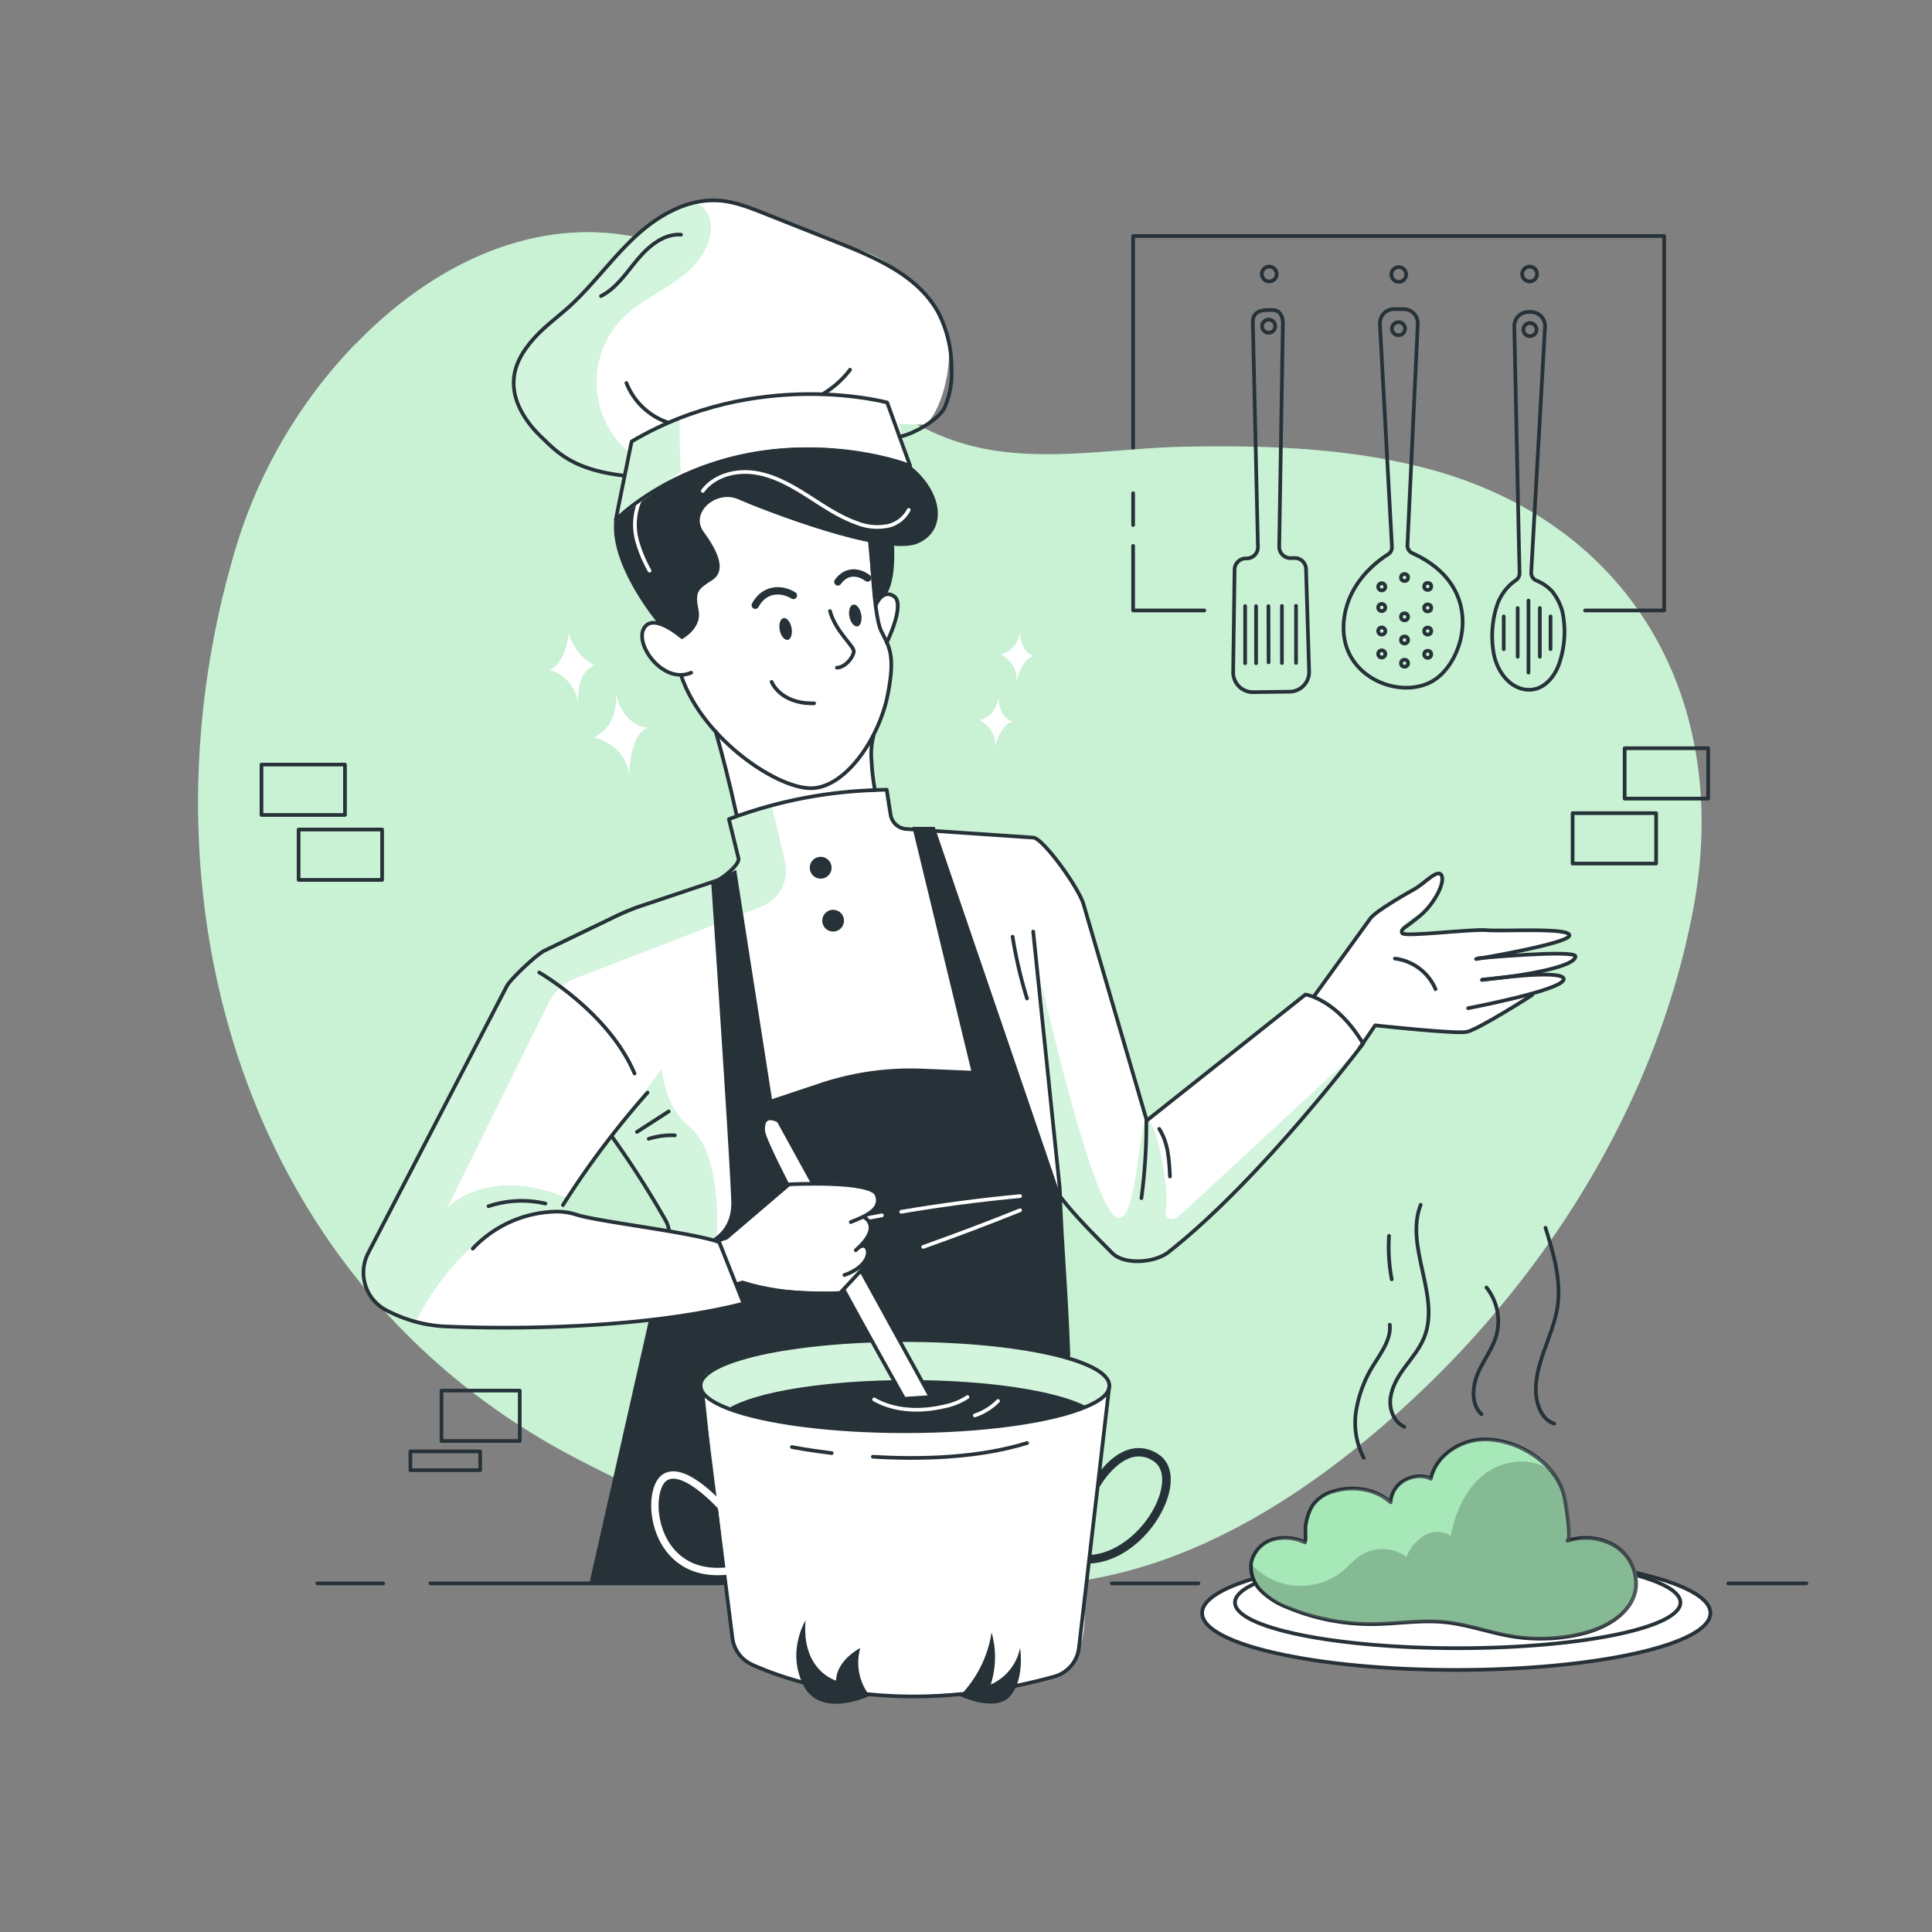 <svg xmlns="http://www.w3.org/2000/svg" viewBox="0 0 500 500"><rect x="0" y="0" width="500" height="500" fill="#808080" stroke="none"/><g id="freepik--background-simple--inject-161"><path d="M369.94,121.43c-1.43-.38-2.88-.75-4.32-1.08-19.3-4.52-39.2-5.11-58.93-4.74-18.06.33-37.23,4.3-55-.15-12.19-3-23-10.2-32.53-18.39C208,87.46,198,76.14,185.1,69c-32.17-17.9-64.41-6.78-88.41,15.47l-.1.1c-1.53,1.41-3,2.88-4.47,4.37A1.14,1.14,0,0,0,92,89a130.13,130.13,0,0,0-30.17,50.24,231.27,231.27,0,0,0-6.62,26.54.23.23,0,0,0,0,.12c-.35,1.82-.68,3.64-1,5.47a.5.5,0,0,1,0,.12C41,253.1,72.31,337.45,149.13,377.41c36.81,19.15,80.28,35.68,122.73,32.56,27.12-2,52.06-14.7,73.47-30.85,46.23-34.88,82.38-87.08,93-144.54C448,181.71,422.75,135.68,369.94,121.43Z" style="fill:#92E3A9"></path><path d="M369.94,121.43c-1.43-.38-2.88-.75-4.32-1.08-19.3-4.52-39.2-5.11-58.93-4.74-18.06.33-37.23,4.3-55-.15-12.19-3-23-10.2-32.53-18.39C208,87.46,198,76.14,185.1,69c-32.17-17.9-64.41-6.78-88.41,15.47l-.1.1c-1.53,1.41-3,2.88-4.47,4.37A1.14,1.14,0,0,0,92,89a130.13,130.13,0,0,0-30.17,50.24,231.27,231.27,0,0,0-6.62,26.54.23.23,0,0,0,0,.12c-.35,1.82-.68,3.64-1,5.47a.5.5,0,0,1,0,.12C41,253.1,72.31,337.45,149.13,377.41c36.81,19.15,80.28,35.68,122.73,32.56,27.12-2,52.06-14.7,73.47-30.85,46.23-34.88,82.38-87.08,93-144.54C448,181.71,422.75,135.68,369.94,121.43Z" style="fill:#fff;opacity:0.5"></path></g><g id="freepik--Table--inject-161"><g id="freepik--table-line--inject-161"><line x1="447.27" y1="409.78" x2="467.5" y2="409.78" style="fill:none;stroke:#263238;stroke-linecap:round;stroke-linejoin:round;stroke-width:0.953px"></line><line x1="287.71" y1="409.78" x2="310.16" y2="409.78" style="fill:none;stroke:#263238;stroke-linecap:round;stroke-linejoin:round;stroke-width:0.953px"></line><line x1="111.38" y1="409.78" x2="186.75" y2="409.78" style="fill:none;stroke:#263238;stroke-linecap:round;stroke-linejoin:round;stroke-width:0.953px"></line><line x1="82.12" y1="409.78" x2="99.18" y2="409.78" style="fill:none;stroke:#263238;stroke-linecap:round;stroke-linejoin:round;stroke-width:0.953px"></line></g></g><g id="freepik--Stars--inject-161"><g id="freepik--stars--inject-161"><path d="M159.36,179.26s1.25,8.14-5.65,11.59c0,0,8.33,1.78,9.1,9.83,0,0,.16-11,4.94-12.33C167.75,188.35,161.28,188.25,159.36,179.26Z" style="fill:#fff"></path><path d="M258.47,180.28s-.39,5-5,6.07c0,0,4.68,2.22,4,7.09,0,0,1.63-6.49,4.65-6.61C262.17,186.83,258.35,185.86,258.47,180.28Z" style="fill:#fff"></path><path d="M264,163.28s-.4,5-5,6.07c0,0,4.67,2.22,4,7.09,0,0,1.63-6.49,4.65-6.61C267.66,169.83,263.84,168.86,264,163.28Z" style="fill:#fff"></path><path d="M147.18,163.64s-.35,7.44-4.93,9.73a10.58,10.58,0,0,1,7.46,8.94s-1-8.33,4.16-10.09A13.33,13.33,0,0,1,147.18,163.64Z" style="fill:#fff"></path></g></g><g id="freepik--Dish--inject-161"><g id="freepik--dish--inject-161"><ellipse cx="376.88" cy="417.45" rx="65.77" ry="14.73" style="fill:#fff;stroke:#263238;stroke-linecap:round;stroke-linejoin:round;stroke-width:0.953px"></ellipse><ellipse cx="377.25" cy="414.73" rx="57.64" ry="11.82" style="fill:none;stroke:#263238;stroke-linecap:round;stroke-linejoin:round;stroke-width:0.953px"></ellipse><path d="M338.13,399a11.94,11.94,0,0,0-8.34-.76,8,8,0,0,0-5.56,5.94,8.76,8.76,0,0,0,2.58,7.36,19.8,19.8,0,0,0,6.82,4.26,55.56,55.56,0,0,0,21.78,4.33c6.27,0,12.54-1.12,18.78-.5,6,.58,11.68,2.72,17.6,3.68a45.64,45.64,0,0,0,18.18-.73c6.14-1.51,12.68-5.23,13.75-11.46A11.46,11.46,0,0,0,418.55,400a14.91,14.91,0,0,0-12.47-1.44c1.09-.34-.51-10-.79-11.3-2-9-12.63-15.37-21.47-14.89-5.94.32-11.87,4.35-13.12,10.16-2-1.13-4.87-.7-6.9.42a7,7,0,0,0-3.51,5.66c-3.91-3.56-10-4.39-15-2.77a9.57,9.57,0,0,0-5.29,3.73,13.82,13.82,0,0,0-1.58,4.39C338.05,395.6,338.51,397.38,338.13,399Z" style="fill:#92E3A9"></path><path d="M337.72,399.18a11.87,11.87,0,0,0-8.34-.75,8,8,0,0,0-5.56,5.94,8.75,8.75,0,0,0,2.59,7.35,19.69,19.69,0,0,0,6.81,4.27A55.77,55.77,0,0,0,355,420.32c6.27,0,12.55-1.13,18.79-.51,6,.59,11.67,2.72,17.59,3.69a45.69,45.69,0,0,0,18.19-.73c6.14-1.52,12.68-5.23,13.74-11.47a11.44,11.44,0,0,0-5.16-11.11,15,15,0,0,0-12.48-1.45c1.09-.34-.5-10-.79-11.3-2-9-12.63-15.36-21.47-14.89-5.94.32-11.87,4.35-13.12,10.16-2-1.12-4.87-.7-6.89.43a7,7,0,0,0-3.52,5.66c-3.91-3.57-9.95-4.39-15-2.78a9.67,9.67,0,0,0-5.29,3.73,14.13,14.13,0,0,0-1.58,4.4C337.64,395.78,338.1,397.55,337.72,399.18Z" style="fill:none;stroke:#263238;stroke-linecap:round;stroke-linejoin:round;stroke-width:0.953px"></path><path d="M338.15,399.24a11.85,11.85,0,0,0-8.33-.75,8,8,0,0,0-5.56,5.93,8.76,8.76,0,0,0,2.58,7.36,19.8,19.8,0,0,0,6.82,4.26,55.75,55.75,0,0,0,21.78,4.34c6.27,0,12.54-1.13,18.78-.51,6,.59,11.68,2.72,17.6,3.69a45.46,45.46,0,0,0,18.18-.74c6.14-1.51,12.68-5.23,13.75-11.46a11.44,11.44,0,0,0-5.17-11.11,14.91,14.91,0,0,0-12.47-1.45c1.09-.34-.51-10-.8-11.3-2-9-12.62-15.36-21.47-14.89-5.93.32-11.86,4.35-13.11,10.16-2-1.12-4.87-.7-6.9.43a7,7,0,0,0-3.51,5.65c-3.91-3.56-9.95-4.38-15-2.77a9.69,9.69,0,0,0-5.28,3.73,13.79,13.79,0,0,0-1.58,4.4C338.08,395.84,338.54,397.61,338.15,399.24Z" style="fill:#fff;opacity:0.19"></path><path d="M401.87,381.16c-4.67-4.23-12.4-3.6-17.45.16s-7.79,9.95-8.95,16.14a6.55,6.55,0,0,0-6.89-.06,11.59,11.59,0,0,0-4.58,5.49,10.66,10.66,0,0,0-12.31-.08,47.28,47.28,0,0,0-3.56,3.24,17.38,17.38,0,0,1-24.08-1s-3.57,5.07,10.14,10.82,22.62,5,30,4.08,16.68.74,23.17,3,25.4,2.41,32.07-4.82,5.93-21.32-13.35-20C406.12,398.07,406.34,385.2,401.87,381.16Z" style="opacity:0.2"></path><path d="M363.44,369.27c-2.71-1.24-4-4.59-3.58-7.55s2-5.58,3.8-8,3.73-4.72,4.87-7.48c4.43-10.8-5.11-23.57-.86-34.44" style="fill:none;stroke:#263238;stroke-linecap:round;stroke-linejoin:round;stroke-width:0.953px"></path><path d="M402.24,368.44c-2.55-.78-4-3.48-4.51-6.1-1.51-8.22,4.15-16,5.37-24.23,1-6.85-1.07-13.75-3.13-20.37" style="fill:none;stroke:#263238;stroke-linecap:round;stroke-linejoin:round;stroke-width:0.953px"></path><path d="M383.41,366c-2.71-2.55-2.41-7-1-10.42s3.85-6.44,4.85-10a14,14,0,0,0-2.57-12.38" style="fill:none;stroke:#263238;stroke-linecap:round;stroke-linejoin:round;stroke-width:0.953px"></path><path d="M359.48,319.84a45.14,45.14,0,0,0,.7,11.25" style="fill:none;stroke:#263238;stroke-linecap:round;stroke-linejoin:round;stroke-width:0.953px"></path><path d="M359.68,342.83c.35,3.73-2.12,7.05-4.09,10.24A31.87,31.87,0,0,0,351,364.9a19.67,19.67,0,0,0,1.94,12.4" style="fill:none;stroke:#263238;stroke-linecap:round;stroke-linejoin:round;stroke-width:0.953px"></path></g></g><g id="freepik--Character--inject-161"><g id="freepik--character--inject-161"><path d="M225.34,192.14l1,12.23,0,.29a21.53,21.53,0,0,0-2.53-.15c-6.64,0-17,2.18-24.35,4-5.16,1.28-8.88,2.38-8.88,2.38l-1.11-4.41L185.26,190c-3.41-2.93-8.61-14.44-8.61-14.44-4.23-.65-9.49-4.49-10.63-9.86s5.47-4.84,5.47-4.84l4.28-2.63,5.36-14.63s-4.71-10.89,4.56-15.27,40.79,10.88,40.79,10.88l3.41,14.31c4.38,1.78-.25,12.5-.25,12.5s.42.17.9,6.5S225.34,192.14,225.34,192.14Z" style="fill:#fff"></path><path d="M214.81,158.15c1.4,5.32,6.33,9.11,6.15,10.48-.23,1.76-2.4,4.14-4.37,4.17" style="fill:none;stroke:#263238;stroke-linecap:round;stroke-linejoin:round;stroke-width:0.953px"></path><path d="M224.52,149.59s-4.33-3.53-7.68,1" style="fill:none;stroke:#263238;stroke-linecap:round;stroke-linejoin:round;stroke-width:1.907px"></path><path d="M199.69,176.47s2.2,5.74,11,5.55" style="fill:none;stroke:#263238;stroke-linecap:round;stroke-linejoin:round;stroke-width:0.953px"></path><path d="M205.32,154.1c-3.16-1.95-7.54-1.78-9.86,2.53" style="fill:none;stroke:#263238;stroke-linecap:round;stroke-linejoin:round;stroke-width:1.907px"></path><path d="M204.85,162.48c.29,1.56-.14,3-1,3.11s-1.76-1-2.06-2.53.15-2.95,1-3.1S204.55,160.93,204.85,162.48Z" style="fill:#263238"></path><path d="M222.88,159c.29,1.56-.14,3-1,3.11s-1.76-1-2.06-2.53.15-2.95,1-3.11S222.58,157.42,222.88,159Z" style="fill:#263238"></path><path d="M176.24,164.7s-7.32-6.36-9.64-2,5.21,14.48,12.28,11.39" style="fill:none;stroke:#263238;stroke-linecap:round;stroke-linejoin:round;stroke-width:0.953px"></path><path d="M225.47,140.9s.56,18.33,2.59,22.41,3.77,6.11,1.63,16.75-10.3,23.07-19,23.9S182,191.53,176.34,175" style="fill:none;stroke:#263238;stroke-linecap:round;stroke-linejoin:round;stroke-width:0.953px"></path><path d="M176.44,165.45s5.31-2.75,4.35-7.51-.29-5.35,3.52-7.8,1.45-7.51-2.2-12.49,3.29-10.94,8.94-8.44,37.85,15.17,46.5,11.41,6.17-15.78-5.48-22.5c0,0-6.29-7.51-4.6-14.42s-38.65-27.78-57.56,14.72c0,0-9,3.51-10.85,15.59-1.84,11.89,11.17,27.27,11.17,27.27S174.83,163.65,176.44,165.45Z" style="fill:#263238"></path><path d="M181.88,127.05c3-4,8.46-5.43,13.37-4.73s9.37,3.21,13.56,5.86,8.31,5.55,13,7.19a14,14,0,0,0,8.3.67,8,8,0,0,0,5.06-4.07" style="fill:none;stroke:#fff;stroke-linecap:round;stroke-linejoin:round;stroke-width:0.953px"></path><path d="M173.49,123.82c-3.6.24-6.74,2.94-8.14,6.27a16.11,16.11,0,0,0-.25,10.6,34.3,34.3,0,0,0,3,7" style="fill:none;stroke:#fff;stroke-linecap:round;stroke-linejoin:round;stroke-width:0.953px"></path><path d="M226.05,190.5a18.46,18.46,0,0,0-.5,6.29,55.52,55.52,0,0,0,.83,7.39" style="fill:none;stroke:#263238;stroke-linecap:round;stroke-linejoin:round;stroke-width:0.953px"></path><path d="M185.22,189.28c1.73,6.12,3.65,13.49,5.42,21.69" style="fill:none;stroke:#263238;stroke-linecap:round;stroke-linejoin:round;stroke-width:0.953px"></path><path d="M226.59,156.76s1.64-4.46,4.74-2.48-1.84,12-1.84,12" style="fill:none;stroke:#263238;stroke-linecap:round;stroke-linejoin:round;stroke-width:0.953px"></path><path d="M231.12,137.82s1.55,12.61-2.21,16.59l-2.88.89-1.52-16.75Z" style="fill:#263238"></path><path d="M157.18,122s-10.14-.71-19.94-12.37-1.88-19.85,3-24.23,16.92-16.39,21.95-22,15.11-12.71,26.5-10.85S211.17,61.31,222,64.49s21.62,15,23.21,22.71-1.83,19.8-5.8,22.71l-6.83-.21,3,10.35S195,104,158.75,134.13l3.07-10.78Z" style="fill:#fff"></path><path d="M175.83,108.23c0,4.61.07,9.22.36,13.81l-16.85,12.52,4.12-20.3Z" style="fill:#92E3A9"></path><path d="M175.83,108.23c0,4.61.21,9.73.49,14.32l-17,12,4.12-20.3Z" style="fill:#fff;opacity:0.6"></path><path d="M177.83,52.87a4.25,4.25,0,0,1,4.57,1.4A7.25,7.25,0,0,1,183.9,59c-.05,5.55-4.18,10.25-8.71,13.47s-9.71,5.56-13.69,9.44a23.74,23.74,0,0,0,0,34c.45.43.91.84,1.35,1.29l-1.39,5.68s-18-2.35-24.18-13.25-4.23-16,1.16-22.4,12.39-9.88,19.25-19.65S177.83,52.87,177.83,52.87Z" style="fill:#92E3A9"></path><path d="M177.83,52.87a4.25,4.25,0,0,1,4.57,1.4A7.25,7.25,0,0,1,183.9,59c-.05,5.55-4.18,10.25-8.71,13.47s-9.71,5.56-13.69,9.44a23.74,23.74,0,0,0,0,34c.45.43.91.84,1.35,1.29l-1.39,5.68s-18-2.35-24.18-13.25-4.23-16,1.16-22.4,12.39-9.88,19.25-19.65S177.83,52.87,177.83,52.87Z" style="fill:#fff;opacity:0.6"></path><path d="M159.34,134.56s27.9-28.92,76.2-14l-5.94-16.39S196,95,163.46,114.26Z" style="fill:none;stroke:#263238;stroke-linecap:round;stroke-linejoin:round;stroke-width:0.953px"></path><path d="M232.81,113c3.43-.55,10.12-4.36,11.64-7.49a22.38,22.38,0,0,0,1.81-10.19A31.3,31.3,0,0,0,242.89,81c-5.17-9.57-16.08-14.26-26.19-18.27l-18.92-7.51c-3.83-1.52-7.74-3.06-11.85-3.33-8.15-.53-15.85,4-21.81,9.61s-10.75,12.35-16.8,17.85c-2.95,2.68-6.19,5-8.92,8s-5,6.46-5.39,10.43c-.58,5.71,2.78,11.14,6.91,15.13s8.16,8.6,21.42,10.17" style="fill:none;stroke:#263238;stroke-linecap:round;stroke-linejoin:round;stroke-width:0.953px"></path><path d="M212.9,102A24.74,24.74,0,0,0,220,95.68" style="fill:none;stroke:#263238;stroke-linecap:round;stroke-linejoin:round;stroke-width:0.953px"></path><path d="M172.74,109.3a17.64,17.64,0,0,1-10.62-10.17" style="fill:none;stroke:#263238;stroke-linecap:round;stroke-linejoin:round;stroke-width:0.953px"></path><path d="M176.25,60.73c-4.48-.32-8.4,3-11.27,6.42s-5.43,7.44-9.44,9.47" style="fill:none;stroke:#263238;stroke-linecap:round;stroke-linejoin:round;stroke-width:0.953px"></path><path d="M337.84,257.6l-41.28,32.22s-15.85-51.64-16.78-58.07c-2.54-6.19-11.75-14.84-11.75-14.84s-33.85-1.67-36.29-3.07-2.71-9.49-2.71-9.49c-.88,0-1.8,0-2.73,0s-1.66.08-2.51.14a141.07,141.07,0,0,0-24,4.39c-6.43,1.68-10.93,3.18-10.93,3.18l2.5,10.86-1.81,2.72c-5.93,4.43-38.42,15.2-46.83,19a138.13,138.13,0,0,0-10.58,9.28S103,311.1,98.48,318.08a28.11,28.11,0,0,0-4.31,14.59c3.35,7.15,8.27,7.62,13.34,9.37a23.78,23.78,0,0,1,2.5,1c5.93,2.78,58.22-1.36,58.22-1.36s-3.76,18.62,13.38,11.54c27.43-11.34,93-3.49,93-3.49l-1.57-42,14.86,17s6.95,4.09,15.31-1.13c12.71-8.21,49.56-53.56,49.56-53.56C349.21,261.63,337.84,257.6,337.84,257.6Zm-165.6,65.48-3-3c-5.18-3.14-24.5-6.78-24.5-6.78l13.6-19.65s14.35,22.2,15,24.08S172.24,323.08,172.24,323.08Z" style="fill:#fff"></path><path d="M200.85,367.89l3.08,66.37s-10.08-2.52-12.88-6.72S182,360.43,182,360.43,188,365.93,200.85,367.89Z" style="fill:#92E3A9"></path><path d="M200.85,367.89l3.08,66.37s-10.08-2.52-12.88-6.72S182,360.43,182,360.43,188,365.93,200.85,367.89Z" style="fill:#fff;opacity:0.56"></path><path d="M173.76,318.83,158,294.29l13.19-17.45s1,9.87,6.85,14.45c9.37,7.31,7.31,29.78,7.31,29.78Z" style="fill:#92E3A9"></path><path d="M173.76,318.83,158,294.29l13.19-17.45s1,9.87,6.85,14.45c9.37,7.31,7.31,29.78,7.31,29.78Z" style="fill:#fff;opacity:0.6"></path><path d="M269.6,254.9s11.44,50.89,18.07,59,6.77-23.51,9.11-23.95,6.25,18.53,4.74,24.26c0,0,.9,3,4.22,0S350.31,273,350.31,273s-42.39,53.63-54.51,53.3c-10.25,1.42-21.32-16.9-21.32-16.9Z" style="fill:#92E3A9"></path><path d="M269.6,254.9s11.44,50.89,18.07,59,6.77-23.51,9.11-23.95,6.25,18.53,4.74,24.26c0,0,.9,3,4.22,0S350.31,273,350.31,273s-42.39,53.63-54.51,53.3c-10.25,1.42-21.32-16.9-21.32-16.9Z" style="fill:#fff;opacity:0.6"></path><path d="M146.79,310.15l-2.54,3.4S123.92,311,107.51,342c-5.07-1.75-10-2.22-13.34-9.37a28.11,28.11,0,0,1,4.31-14.59c4.52-7,34-64.81,34-64.81a51.23,51.23,0,0,1,10.24-8.62c21-11.1,40.9-14.56,46.83-19l1.81-2.72-2.5-10.86s4.5-1.5,10.93-3.18l3.32,14.17A10,10,0,0,1,197,234.61l-48,18.51a13.18,13.18,0,0,0-7.1,6.48l-26.28,53.08C116.15,312.21,126.6,301.58,146.79,310.15Z" style="fill:#92E3A9"></path><path d="M146.79,310.15l-2.54,3.4S123.92,311,107.51,342c-5.07-1.75-10-2.22-13.34-9.37a28.11,28.11,0,0,1,4.31-14.59c4.52-7,34-64.81,34-64.81s6.3-5.71,10.24-8.62c19.91-10.26,40.9-14.56,46.83-19l1.81-2.72-2.5-10.86s4.5-1.5,10.93-3.18l3.32,14.17A10,10,0,0,1,197,234.61l-48,18.51a13.18,13.18,0,0,0-7.1,6.48l-26.28,53.08C116.15,312.21,126.6,301.58,146.79,310.15Z" style="fill:#fff;opacity:0.6"></path><path d="M342,255.05l12.66-17.89s8.94-6,12.18-7.56,3.71-4.63,5.25-3.55.15,7.41-3.09,9.41-6.94,4-6.48,5.4,19.29-.31,19.29-.31,24-.32,24.35,1.54-14.94,4.63-14.94,4.63,16.43-.18,16.47.76-9.37,4.18-9.37,4.18,6.65.35,6.33,1.79-7.1,3.3-7.1,3.3-13.89,8.49-17,9.88-24.22-1.24-24.22-1.24l-3.61,4.67s-6.11-8.68-12.59-12.38Z" style="fill:#fff"></path><path d="M295.4,310.08a146.14,146.14,0,0,0,1.28-19.95" style="fill:none;stroke:#263238;stroke-linecap:round;stroke-linejoin:round;stroke-width:0.953px"></path><path d="M226.36,204.45c1,0,2.07-.06,3.13-.07l1,6.45a4.4,4.4,0,0,0,4.33,3.73l32.55,2.21c2.39,0,11.46,12.41,13,17.09L296.78,290l41.07-32.61s8,1.09,14.93,12.7c0,0-26.44,35.19-50.44,54-3.51,2.74-11.37,3.35-14.5.19-5.28-5.32-10.06-10.08-13.75-15" style="fill:none;stroke:#263238;stroke-linecap:round;stroke-linejoin:round;stroke-width:0.953px"></path><path d="M164.84,292.94l8.23-5.31" style="fill:none;stroke:#263238;stroke-linecap:round;stroke-linejoin:round;stroke-width:0.953px"></path><path d="M167.89,294.73a19.06,19.06,0,0,1,6.75-.9" style="fill:none;stroke:#263238;stroke-linecap:round;stroke-linejoin:round;stroke-width:0.953px"></path><path d="M158.36,294.14a246.42,246.42,0,0,1,13.88,21.66,7.74,7.74,0,0,1,.8,5.5l-20,88.38" style="fill:none;stroke:#263238;stroke-linecap:round;stroke-linejoin:round;stroke-width:0.953px"></path><path d="M267.39,241.09l6.89,66.56c.46,14.94,1.57,24.4,2.23,43.12" style="fill:none;stroke:#263238;stroke-linecap:round;stroke-linejoin:round;stroke-width:0.953px"></path><path d="M190.53,225.13l9.26,59.34,12.4-4.14a74.1,74.1,0,0,1,26.51-3.75l12.66.53L236.1,214h5.79l32.59,95.4,2,42.31s-60.65-13.31-94.63,4.64l2.66,26s1.62,7.12,3.33,27.85l-27-.49-7.8,0,19.7-86.47s17,1.25,16.51-12.43-5.19-82.42-5.19-82.42Z" style="fill:#263238"></path><path d="M215.21,224.57a2.82,2.82,0,1,1-2.82-2.82A2.82,2.82,0,0,1,215.21,224.57Z" style="fill:#263238"></path><circle cx="215.61" cy="238.27" r="2.82" style="fill:#263238"></circle><path d="M233.24,313.61Q248.53,311,264,309.55" style="fill:none;stroke:#fff;stroke-linecap:round;stroke-linejoin:round;stroke-width:0.953px"></path><path d="M215.62,317q6.28-1.33,12.61-2.47" style="fill:none;stroke:#fff;stroke-linecap:round;stroke-linejoin:round;stroke-width:0.953px"></path><path d="M264,313.21q-12.44,5-25.07,9.49" style="fill:none;stroke:#fff;stroke-linecap:round;stroke-linejoin:round;stroke-width:0.953px"></path><path d="M262.06,242.41a115.48,115.48,0,0,0,3.73,16" style="fill:none;stroke:#263238;stroke-linecap:round;stroke-linejoin:round;stroke-width:0.953px"></path><path d="M382,248.2s24-4,24.17-6.11-17.28-1-21.39-1.36-21.33,1.85-21.9.77.83-1.33,4.62-4.49,6.58-8.74,5.56-10.51-4.4,2.16-7,3.6c-2.09,1.17-10,5.65-11.43,7.61s-10.94,15.08-14.54,20.08" style="fill:none;stroke:#263238;stroke-linecap:round;stroke-linejoin:round;stroke-width:0.953px"></path><path d="M382.55,248s25.28-2.32,25.18-.48c-.16,3.07-17.11,5.49-24.05,6" style="fill:none;stroke:#263238;stroke-linecap:round;stroke-linejoin:round;stroke-width:0.953px"></path><path d="M383.52,253.61s21.49-3,21.17-.16-24.75,7.47-24.75,7.47" style="fill:none;stroke:#263238;stroke-linecap:round;stroke-linejoin:round;stroke-width:0.953px"></path><path d="M351.89,271.2c2.41-3.46,4-5.84,4-5.84s20.7,2.27,23.67,1.7,16.94-9.52,16.94-9.52" style="fill:none;stroke:#263238;stroke-linecap:round;stroke-linejoin:round;stroke-width:0.953px"></path><path d="M361,248.08A13.16,13.16,0,0,1,371.52,256" style="fill:none;stroke:#263238;stroke-linecap:round;stroke-linejoin:round;stroke-width:0.953px"></path><path d="M300,292.15c2.33,3.57,2.59,8.06,2.78,12.32" style="fill:none;stroke:#263238;stroke-linecap:round;stroke-linejoin:round;stroke-width:0.953px"></path><path d="M182,357.53l7.41,63.25s-.35,6.66,5.24,10,30.09,8.78,43.77,7.93,31-1.71,37.32-6.56,4.84-17.95,4.84-17.95l4.56-39.6s4.15-15.12-.85-19.66C275.15,346.7,198.12,340.44,182,357.53Z" style="fill:#fff"></path><path d="M182,360.43a28.73,28.73,0,0,0,10.21,5.7c6,1.8,79.84-.32,89-2.11s5.84-9.29.74-11.39-52.47-9-73.39-4.24C190,352.61,178.4,352.93,182,360.43Z" style="fill:#92E3A9"></path><path d="M182,360.43a28.73,28.73,0,0,0,10.21,5.7c6,1.8,79.84-.32,89-2.11s5.84-9.29.74-11.39-46.88-8.17-72.08-4.72C191.25,352.11,178.4,352.93,182,360.43Z" style="fill:#fff;opacity:0.6"></path><path d="M287.1,358.61c0,2-2.13,3.8-5.9,5.41-8.81,3.8-26.56,6.38-47,6.38-19.52,0-36.58-2.35-45.74-5.86-4.55-1.74-7.16-3.76-7.16-5.93,0-6.52,23.69-11.8,52.9-11.8S287.1,352.09,287.1,358.61Z" style="fill:none;stroke:#263238;stroke-linecap:round;stroke-linejoin:round;stroke-width:0.953px"></path><path d="M281.2,364c-8.81,3.8-26.56,6.38-47,6.38-19.52,0-36.58-2.35-45.74-5.86,6.85-4.28,25.22-7.36,46.81-7.36C256,357.18,273.75,360,281.2,364Z" style="fill:#263238"></path><path d="M181.28,358.61l8.27,65.27a8.78,8.78,0,0,0,5.08,6.92c10.41,4.7,38.37,14.13,78.27,3.08a8.78,8.78,0,0,0,6.33-7.47l2.53-21.75.25-2.22,2.05-17.56.45-3.88,2.59-22.39" style="fill:none;stroke:#263238;stroke-linecap:round;stroke-linejoin:round;stroke-width:0.953px"></path><path d="M225.07,438.87a13.9,13.9,0,0,1-2.43-12.36s-6.09,3.05-6.27,8.42c0,0-9-2.5-7.89-15.58,0,0-5,8.06-.53,16.84S225.07,438.87,225.07,438.87Z" style="fill:#263238"></path><path d="M248.4,438.91a30,30,0,0,0,8.22-16.45,23.42,23.42,0,0,1-.21,13.49,13.24,13.24,0,0,0,7.59-9.49s1.27,8-2.53,12.45S248.4,438.91,248.4,438.91Z" style="fill:#263238"></path><path d="M302.37,387c-2.38,8.32-10.9,17.38-20.61,17.64l.25-2.22c8.33-.43,16.1-8.53,18.23-16,.52-1.82,1.39-6.28-1.75-8.3a6.59,6.59,0,0,0-5.32-1c-4.74,1.16-8.27,7.17-8.3,7.23a1.07,1.07,0,0,1-.81.54l.45-3.88c1.64-2.14,4.52-5.15,8.13-6a8.88,8.88,0,0,1,7.05,1.29C302.78,378.24,303.75,382.17,302.37,387Z" style="fill:#263238"></path><path d="M226.22,362.17c5.42,3.07,12.1,3.24,18.16,1.81a17,17,0,0,0,6-2.42" style="fill:none;stroke:#fff;stroke-linecap:round;stroke-linejoin:round;stroke-width:0.953px"></path><path d="M258.29,362.57a15.25,15.25,0,0,1-6,3.74" style="fill:none;stroke:#fff;stroke-linecap:round;stroke-linejoin:round;stroke-width:0.953px"></path><path d="M188.49,406.54C168.68,408.89,166.71,386,172,382.39s15.81,8.77,15.81,8.77" style="fill:none;stroke:#fff;stroke-linecap:round;stroke-linejoin:round;stroke-width:1.907px"></path><path d="M240.83,361.55,201.5,290.07s-4.3-2.59-4,2.58S234,362,234,362Z" style="fill:#fff;stroke:#263238;stroke-linecap:round;stroke-linejoin:round;stroke-width:0.953px"></path><path d="M225.89,377c11.9.73,27,.44,39.92-3.55" style="fill:none;stroke:#263238;stroke-linecap:round;stroke-linejoin:round;stroke-width:0.953px"></path><path d="M204.94,374.49s4,.81,10.31,1.57" style="fill:none;stroke:#263238;stroke-linecap:round;stroke-linejoin:round;stroke-width:0.953px"></path><path d="M167.58,282.77a226.33,226.33,0,0,0-21.89,29.1" style="fill:none;stroke:#263238;stroke-linecap:round;stroke-linejoin:round;stroke-width:0.953px"></path><path d="M141.15,311.48a27.19,27.19,0,0,0-14.72.69" style="fill:none;stroke:#263238;stroke-linecap:round;stroke-linejoin:round;stroke-width:0.953px"></path><path d="M139.55,251.68s18,10.31,24.67,26.15" style="fill:none;stroke:#263238;stroke-linecap:round;stroke-linejoin:round;stroke-width:0.953px"></path><path d="M154.45,316.09c.34,12.92,8.39,26.13,8.39,26.13l29.59-4.52-2-5.73c1,.49,3.06.32,4.45.65,8.71,2,23,1.63,23,1.63a22.31,22.31,0,0,0,5.25-6.39c2.41-4.26.14-5.42.14-5.42,3.49-4.89.81-8.42.81-8.42,5.16-2.95,3-4.56,3-4.56-3.32-5.19-22.91-2.95-22.91-2.95L187,321l-11.66-2Z" style="fill:#fff"></path><path d="M185.41,321.19l2.59-.85,16.2-13.83s21.16-1.12,22.67,2.68-2.89,5.56-6.69,7.08" style="fill:none;stroke:#263238;stroke-linecap:round;stroke-linejoin:round;stroke-width:0.953px"></path><path d="M223.46,314.92s5.23,2.28-2,8.65" style="fill:none;stroke:#263238;stroke-linecap:round;stroke-linejoin:round;stroke-width:0.953px"></path><path d="M222.77,322.6c2.3-1.3,3.81,4.56-4.25,7.38" style="fill:none;stroke:#263238;stroke-linecap:round;stroke-linejoin:round;stroke-width:0.953px"></path><path d="M223.36,328.24l-5.91,6.36s-13.32,1.16-25.29-2.7l-1.31.38" style="fill:none;stroke:#263238;stroke-linecap:round;stroke-linejoin:round;stroke-width:0.953px"></path><path d="M122.34,323.15a30.48,30.48,0,0,1,21.95-9.59,16.88,16.88,0,0,1,5,.83c5.79,1.81,29.58,4.51,36.84,7.06l6.31,15.91c-24.91,6.3-58.12,6.81-78.08,5.88a37,37,0,0,1-14.32-4.12,11,11,0,0,1-4.7-14.93l35.83-69c1-1.87,8-8.47,9.93-9.25l18.26-8.81a61.51,61.51,0,0,1,6-2.5l20.19-6.77c1.53-.62,6-4.16,5.56-5.77L188.64,212a117.83,117.83,0,0,1,37.72-7.51" style="fill:none;stroke:#263238;stroke-linecap:round;stroke-linejoin:round;stroke-width:0.953px"></path></g></g><g id="freepik--Kitchen--inject-161"><g id="freepik--Wall--inject-161"><rect x="67.67" y="197.87" width="21.61" height="13.04" style="fill:none;stroke:#263238;stroke-linecap:round;stroke-linejoin:round;stroke-width:0.953px"></rect><rect x="77.28" y="214.68" width="21.61" height="13.04" style="fill:none;stroke:#263238;stroke-linecap:round;stroke-linejoin:round;stroke-width:0.953px"></rect><rect x="420.46" y="193.64" width="21.61" height="13.04" style="fill:none;stroke:#263238;stroke-linecap:round;stroke-linejoin:round;stroke-width:0.953px"></rect><rect x="406.99" y="210.45" width="21.61" height="13.04" style="fill:none;stroke:#263238;stroke-linecap:round;stroke-linejoin:round;stroke-width:0.953px"></rect><rect x="106.21" y="375.62" width="18.06" height="4.86" style="fill:none;stroke:#263238;stroke-linecap:round;stroke-linejoin:round;stroke-width:0.953px"></rect><rect x="114.26" y="359.89" width="20.25" height="13.04" style="fill:none;stroke:#263238;stroke-linecap:round;stroke-linejoin:round;stroke-width:0.953px"></rect></g><g id="freepik--Graphics--inject-161"><g id="freepik--graphics--inject-161"><polyline points="293.25 115.88 293.25 61.08 430.69 61.08 430.69 157.99 410.21 157.99" style="fill:none;stroke:#263238;stroke-linecap:round;stroke-linejoin:round;stroke-width:0.953px"></polyline><line x1="293.25" y1="135.87" x2="293.25" y2="127.64" style="fill:none;stroke:#263238;stroke-linecap:round;stroke-linejoin:round;stroke-width:0.953px"></line><polyline points="311.68 157.99 293.25 157.99 293.25 141.27" style="fill:none;stroke:#263238;stroke-linecap:round;stroke-linejoin:round;stroke-width:0.953px"></polyline><path d="M330.4,70.88A1.92,1.92,0,1,1,328.48,69,1.92,1.92,0,0,1,330.4,70.88Z" style="fill:none;stroke:#263238;stroke-linecap:round;stroke-linejoin:round;stroke-width:0.953px"></path><circle cx="362" cy="71.03" r="1.92" style="fill:none;stroke:#263238;stroke-linecap:round;stroke-linejoin:round;stroke-width:0.953px"></circle><path d="M397.78,70.88A1.92,1.92,0,1,1,395.86,69,1.92,1.92,0,0,1,397.78,70.88Z" style="fill:none;stroke:#263238;stroke-linecap:round;stroke-linejoin:round;stroke-width:0.953px"></path><path d="M334.06,144.44a2.92,2.92,0,0,1-3-3L332,84.14c.1-2.08-.61-3.9-2.69-3.9h-1.42c-2.05,0-3.71.94-3.66,3l1.32,58.28a2.92,2.92,0,0,1-2.92,3h-.2a2.93,2.93,0,0,0-2.92,2.88l-.37,26.55a5.12,5.12,0,0,0,5.17,5.18l9.44-.12a5.11,5.11,0,0,0,5.05-5.25L338,147.25a2.92,2.92,0,0,0-3-2.83Z" style="fill:none;stroke:#263238;stroke-linecap:round;stroke-linejoin:round;stroke-width:0.953px"></path><path d="M326.63,84.42a1.7,1.7,0,1,1,1.7,1.7A1.7,1.7,0,0,1,326.63,84.42Z" style="fill:none;stroke:#263238;stroke-linecap:round;stroke-linejoin:round;stroke-width:0.953px"></path><line x1="322.24" y1="171.65" x2="322.24" y2="156.86" style="fill:none;stroke:#263238;stroke-linecap:round;stroke-linejoin:round;stroke-width:0.953px"></line><line x1="325.07" y1="171.65" x2="325.07" y2="156.86" style="fill:none;stroke:#263238;stroke-linecap:round;stroke-linejoin:round;stroke-width:0.953px"></line><line x1="328.31" y1="171.41" x2="328.27" y2="156.87" style="fill:none;stroke:#263238;stroke-linecap:round;stroke-linejoin:round;stroke-width:0.953px"></line><line x1="331.76" y1="171.6" x2="331.76" y2="156.81" style="fill:none;stroke:#263238;stroke-linecap:round;stroke-linejoin:round;stroke-width:0.953px"></line><line x1="335.41" y1="171.56" x2="335.41" y2="156.77" style="fill:none;stroke:#263238;stroke-linecap:round;stroke-linejoin:round;stroke-width:0.953px"></line><path d="M394.25,85.33A1.7,1.7,0,1,1,395.94,87,1.7,1.7,0,0,1,394.25,85.33Z" style="fill:none;stroke:#263238;stroke-linecap:round;stroke-linejoin:round;stroke-width:0.953px"></path><path d="M396.28,148.11l3.57-63.53a3.65,3.65,0,0,0-3.64-3.85h-.66a3.65,3.65,0,0,0-3.65,3.72l.8,37.78q.27,13,.56,26.07a2.2,2.2,0,0,1-1,1.9,12.84,12.84,0,0,0-5,7,25.84,25.84,0,0,0-.71,11.79c.73,4.22,3.66,8.83,8.24,9.46s7.74-3.36,8.91-7.27a25.4,25.4,0,0,0,.67-12.8,14.41,14.41,0,0,0-2.66-5.32,11,11,0,0,0-4.06-2.79A2.17,2.17,0,0,1,396.28,148.11Z" style="fill:none;stroke:#263238;stroke-linecap:round;stroke-linejoin:round;stroke-width:0.953px"></path><line x1="389.16" y1="168.01" x2="389.16" y2="159.52" style="fill:none;stroke:#263238;stroke-linecap:round;stroke-linejoin:round;stroke-width:0.953px"></line><line x1="401.28" y1="168.01" x2="401.28" y2="159.52" style="fill:none;stroke:#263238;stroke-linecap:round;stroke-linejoin:round;stroke-width:0.953px"></line><line x1="392.77" y1="169.97" x2="392.77" y2="157.36" style="fill:none;stroke:#263238;stroke-linecap:round;stroke-linejoin:round;stroke-width:0.953px"></line><line x1="398.51" y1="169.97" x2="398.51" y2="157.36" style="fill:none;stroke:#263238;stroke-linecap:round;stroke-linejoin:round;stroke-width:0.953px"></line><line x1="395.57" y1="174.08" x2="395.57" y2="155.42" style="fill:none;stroke:#263238;stroke-linecap:round;stroke-linejoin:round;stroke-width:0.953px"></line><circle cx="361.93" cy="85.07" r="1.7" style="fill:none;stroke:#263238;stroke-linecap:round;stroke-linejoin:round;stroke-width:0.953px"></circle><path d="M364.25,141l2.67-57.22A3.66,3.66,0,0,0,363.27,80h-2.51a3.65,3.65,0,0,0-3.64,3.85l3.11,57.61a2.17,2.17,0,0,1-1,2c-3,1.89-11.32,8.06-11.52,18.76-.25,13.09,14.54,18.91,23,14.06,8.3-4.74,14.28-24.33-5.21-33.13A2.16,2.16,0,0,1,364.25,141Z" style="fill:none;stroke:#263238;stroke-linecap:round;stroke-linejoin:round;stroke-width:0.953px"></path><circle cx="363.49" cy="171.64" r="0.92" style="fill:none;stroke:#263238;stroke-linecap:round;stroke-linejoin:round;stroke-width:0.953px"></circle><path d="M356.67,169.33a.93.93,0,1,1,1.85,0,.93.93,0,0,1-1.85,0Z" style="fill:none;stroke:#263238;stroke-linecap:round;stroke-linejoin:round;stroke-width:0.953px"></path><circle cx="369.49" cy="169.33" r="0.92" style="fill:none;stroke:#263238;stroke-linecap:round;stroke-linejoin:round;stroke-width:0.953px"></circle><circle cx="363.49" cy="165.63" r="0.92" style="fill:none;stroke:#263238;stroke-linecap:round;stroke-linejoin:round;stroke-width:0.953px"></circle><path d="M356.67,163.32a.93.93,0,1,1,.93.92A.93.93,0,0,1,356.67,163.32Z" style="fill:none;stroke:#263238;stroke-linecap:round;stroke-linejoin:round;stroke-width:0.953px"></path><circle cx="369.49" cy="163.32" r="0.92" style="fill:none;stroke:#263238;stroke-linecap:round;stroke-linejoin:round;stroke-width:0.953px"></circle><circle cx="363.49" cy="159.63" r="0.92" style="fill:none;stroke:#263238;stroke-linecap:round;stroke-linejoin:round;stroke-width:0.953px"></circle><path d="M356.67,157.32a.93.93,0,1,1,1.85,0,.93.93,0,0,1-1.85,0Z" style="fill:none;stroke:#263238;stroke-linecap:round;stroke-linejoin:round;stroke-width:0.953px"></path><circle cx="369.49" cy="157.32" r="0.92" style="fill:none;stroke:#263238;stroke-linecap:round;stroke-linejoin:round;stroke-width:0.953px"></circle><circle cx="363.49" cy="149.46" r="0.92" style="fill:none;stroke:#263238;stroke-linecap:round;stroke-linejoin:round;stroke-width:0.953px"></circle><path d="M356.67,151.77a.93.93,0,1,0,1.85,0,.93.93,0,0,0-1.85,0Z" style="fill:none;stroke:#263238;stroke-linecap:round;stroke-linejoin:round;stroke-width:0.953px"></path><circle cx="369.49" cy="151.77" r="0.92" style="fill:none;stroke:#263238;stroke-linecap:round;stroke-linejoin:round;stroke-width:0.953px"></circle></g></g></g></svg>
